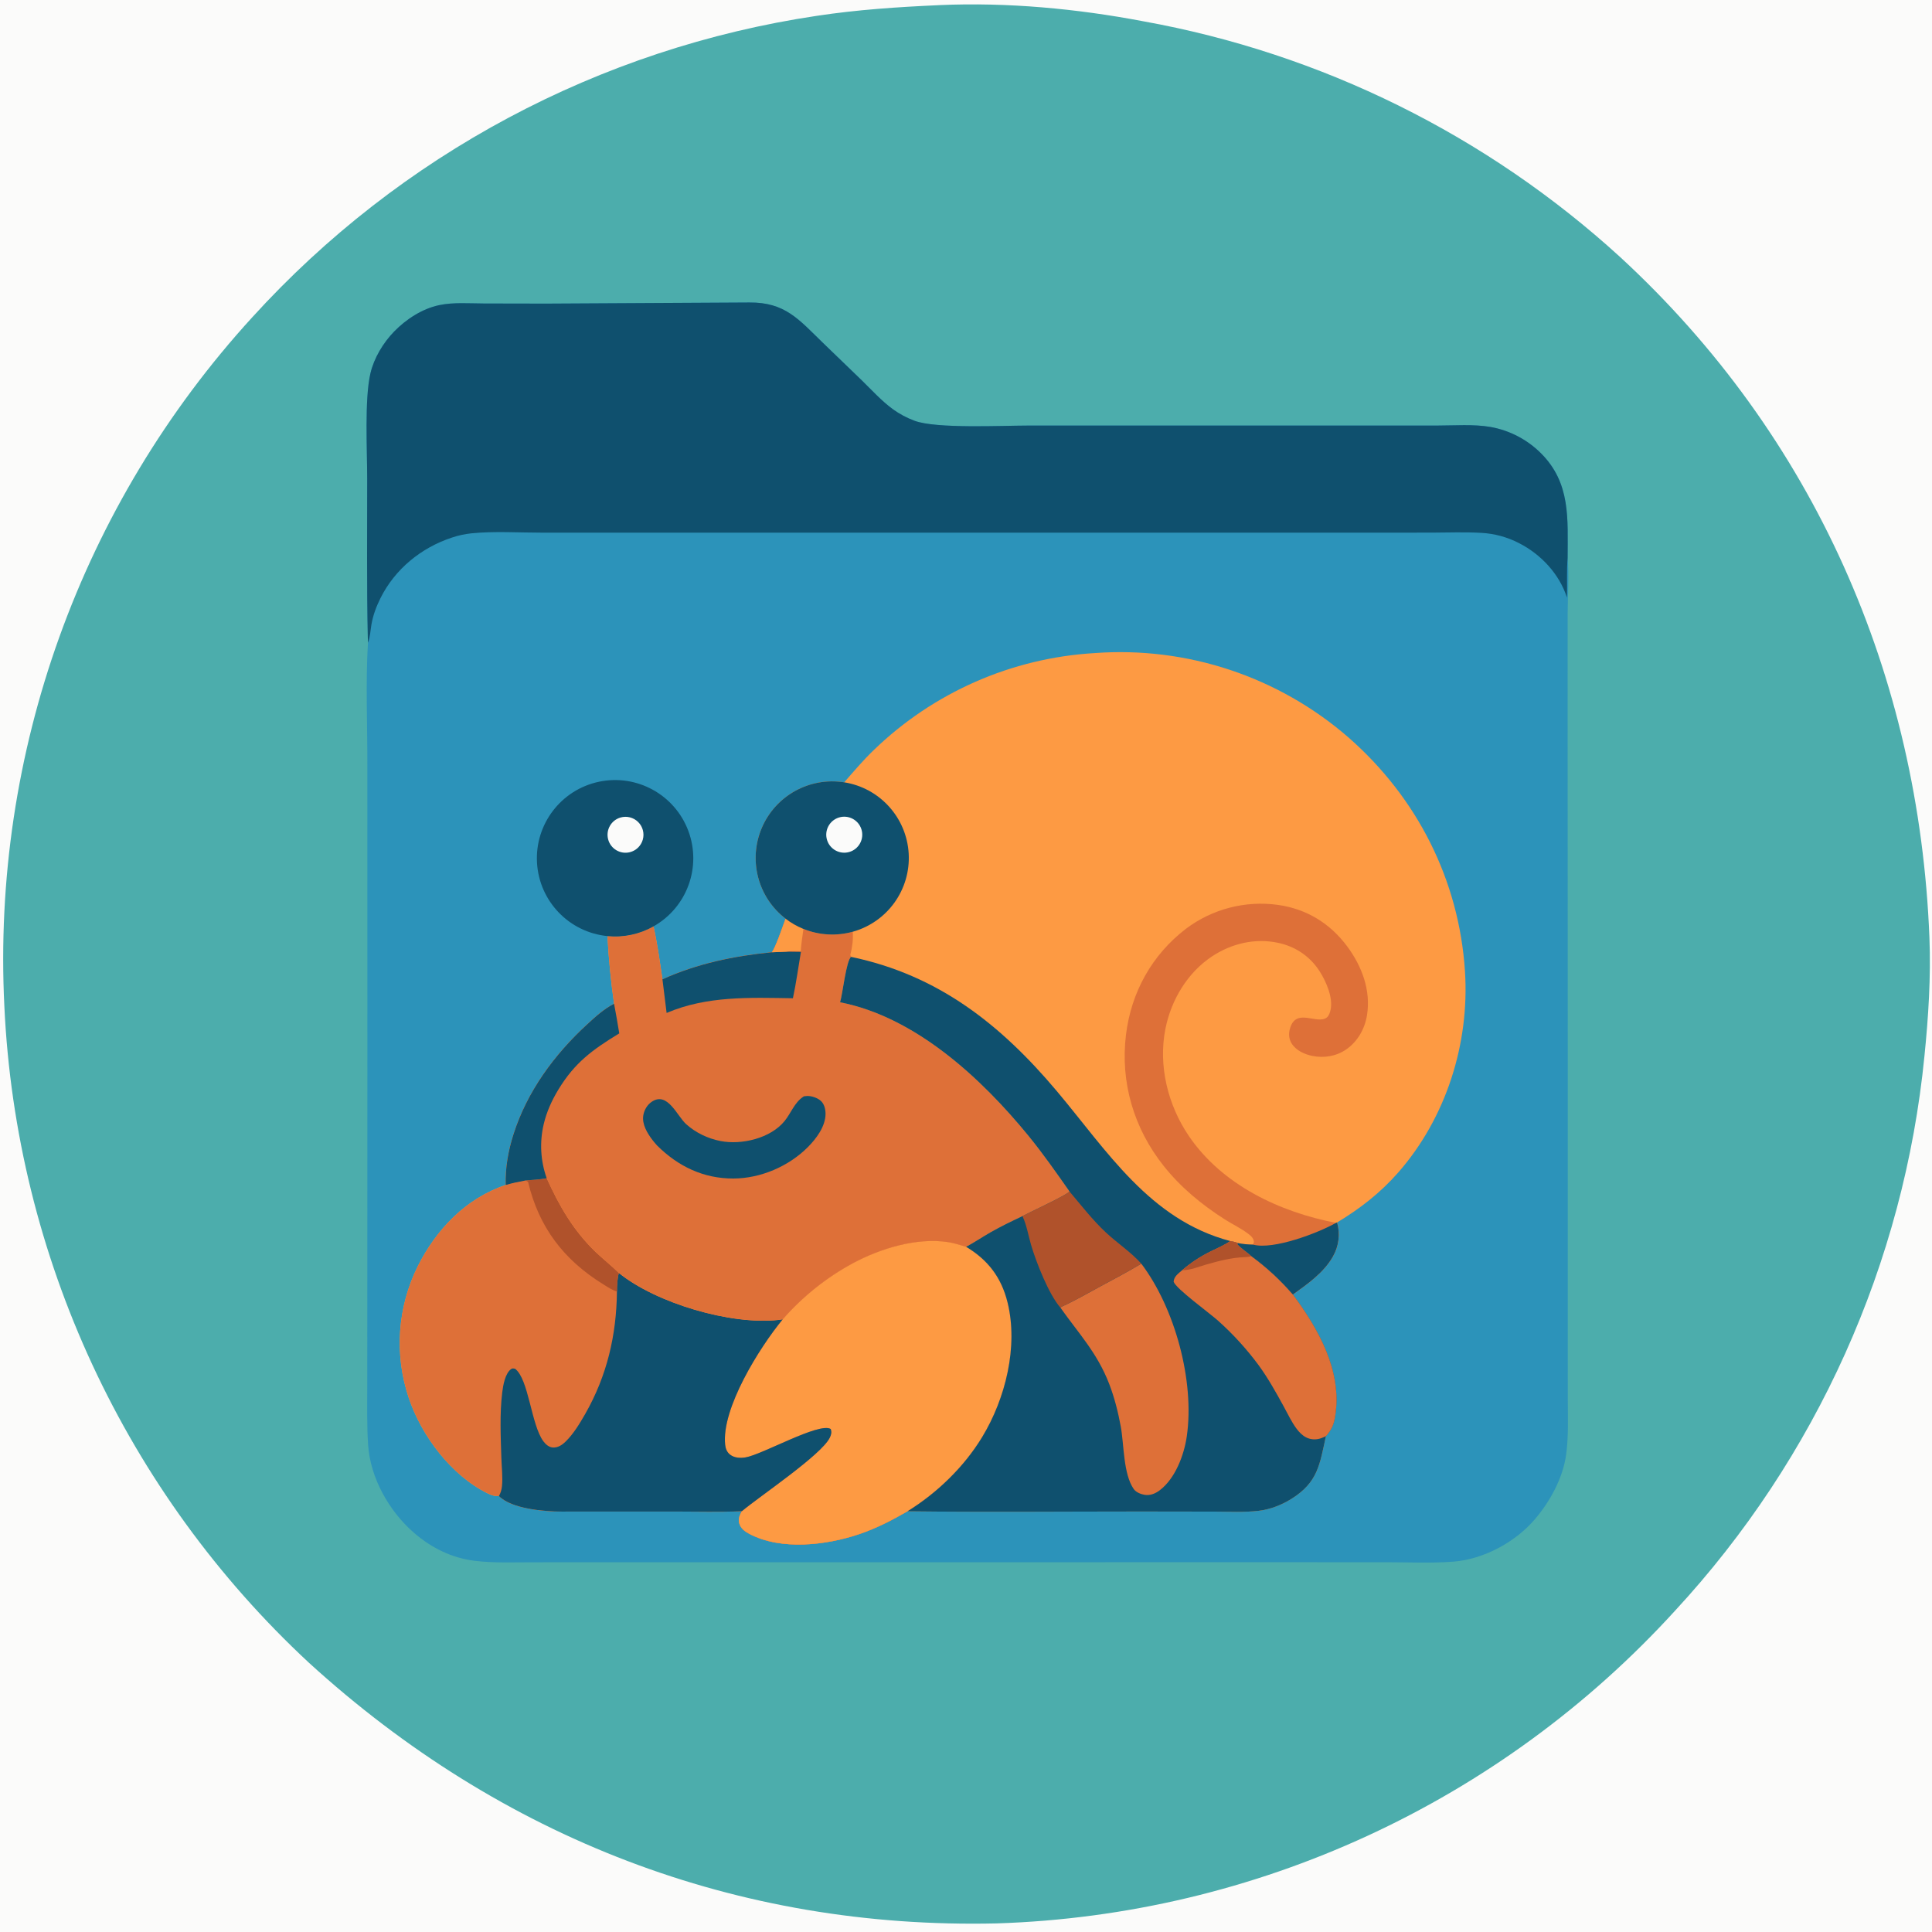 <?xml version="1.0" encoding="utf-8" ?>
<svg xmlns="http://www.w3.org/2000/svg" xmlns:xlink="http://www.w3.org/1999/xlink" width="706" height="706">
	<path fill="#FBFBFA" d="M0 0L706 0L706 706L0 706L0 0Z"/>
	<path fill="#4CADAC" d="M342.82 1.896C343.014 1.881 343.209 1.87 343.404 1.862C368.129 0.784 393.479 3.161 417.761 7.774C482.836 19.5 543.271 49.384 592.095 93.977C662.855 159.195 701.277 246.8 705.06 342.626C705.626 356.96 704.689 371.544 703.251 385.806C695.783 461.534 663.772 532.747 612.095 588.602C548.307 658.602 458.91 699.814 364.255 702.856C269.271 705.055 183.072 671.56 112.969 607.682C45.862 545.363 5.873 459.209 1.593 367.728C-3.014 275.085 29.594 184.441 92.162 115.963C146.192 56.537 219.099 17.61 298.538 5.775C313.227 3.551 327.994 2.56 342.82 1.896Z"/>
	<path fill="#2C93BA" d="M134.463 234.857C134.439 234.249 134.421 233.642 134.409 233.034C133.992 213.668 134.185 194.263 134.183 174.892C134.182 164.545 133.17 145.875 135.362 136.439C136.662 130.84 140.054 125.228 144.046 121.134C148.437 116.632 154.279 112.821 160.496 111.504C165.691 110.403 171.555 110.89 176.852 110.904L199.61 110.948L273.822 110.536C286.968 110.429 291.942 116.787 300.674 125.241L314.946 139.014C318.582 142.574 322.134 146.494 326.238 149.507C328.687 151.283 331.367 152.715 334.205 153.762C342.138 156.728 366.193 155.516 375.67 155.512L493.386 155.509L525.327 155.505C531.647 155.503 538.392 154.955 544.626 156.014C551.597 157.249 558.024 160.585 563.046 165.574C574.041 176.496 572.852 189.588 572.849 203.841C573.422 210.377 572.899 217.23 572.862 223.797L572.848 260.351L572.9 382.481L572.9 481.834L572.914 511.337C572.911 517.973 573.213 524.807 572.328 531.391C571.164 540.051 566.521 548.526 560.926 555.121C553.795 563.525 542.179 569.787 531.154 570.657C523.238 571.282 515.055 570.88 507.106 570.878L464.018 570.867L328.904 570.877L225.302 570.877L194.303 570.893C187.417 570.894 180.407 571.194 173.561 570.372C165.222 569.371 157.808 565.725 151.452 560.272C142.29 552.41 135.332 540.188 134.521 528.025C134.053 521.009 134.195 513.908 134.203 506.878L134.221 477.583L134.255 384.17L134.238 280.298C134.301 265.436 133.557 249.6 134.463 234.857Z"/>
	<path fill="#0F506E" d="M134.463 234.857C134.439 234.249 134.421 233.642 134.409 233.034C133.992 213.668 134.185 194.263 134.183 174.892C134.182 164.545 133.17 145.875 135.362 136.439C136.662 130.84 140.054 125.228 144.046 121.134C148.437 116.632 154.279 112.821 160.496 111.504C165.691 110.403 171.555 110.89 176.852 110.904L199.61 110.948L273.822 110.536C286.968 110.429 291.942 116.787 300.674 125.241L314.946 139.014C318.582 142.574 322.134 146.494 326.238 149.507C328.687 151.283 331.367 152.715 334.205 153.762C342.138 156.728 366.193 155.516 375.67 155.512L493.386 155.509L525.327 155.505C531.647 155.503 538.392 154.955 544.626 156.014C551.597 157.249 558.024 160.585 563.046 165.574C574.041 176.496 572.852 189.588 572.849 203.841C572.46 208.625 572.735 213.551 572.614 218.362C569.801 209.718 563.122 202.577 555.09 198.472C550.824 196.268 546.141 194.99 541.347 194.724C535.31 194.374 529.171 194.612 523.126 194.638L495.026 194.648L395.508 194.648L249.493 194.647L198.291 194.65C189.824 194.657 180.571 194.042 172.205 194.899C169.788 195.154 167.407 195.677 165.105 196.458C153.926 200.139 144.326 207.958 139.051 218.548C137.493 221.676 136.317 224.819 135.722 228.264C135.358 230.366 135.279 232.893 134.463 234.857Z"/>
	<path fill="#FD9A43" d="M308.5 285.878C311.974 281.895 315.396 277.841 319.21 274.175C341.006 253.047 369.66 240.442 399.962 238.654C433.786 236.144 467.21 247.253 492.8 269.512C517.861 291.475 533.173 321.581 535.337 354.912C537.053 381.336 528.443 408.504 510.931 428.476C504.449 435.869 496.99 441.672 488.6 446.718C489.785 450.91 489.229 455.403 487.058 459.18C483.728 465.082 477.835 469.178 472.446 473.045C481.813 485.695 490.481 500.913 487.938 517.319C487.445 520.501 486.657 522.399 484.533 524.8C482.251 535.067 481.675 541.594 471.961 547.691C468.384 549.936 464.171 551.585 459.964 552.079C454.736 552.692 449.228 552.386 443.961 552.378L416.88 552.337C388.468 552.34 360.033 552.614 331.623 552.261C325.897 555.571 320.1 558.56 313.805 560.67C301.885 564.664 285.485 566.629 273.899 560.549C272.221 559.668 270.642 558.54 270.136 556.613C269.696 554.94 270.313 553.666 271.105 552.224C263.036 552.601 254.881 552.348 246.799 552.348L205.229 552.366C198.913 552.358 187.015 551.396 182.328 546.699C180.672 546.75 179.696 546.441 178.221 545.717C164.916 539.186 153.946 524.604 149.35 510.748C144.026 494.904 145.236 477.591 152.712 462.642C159.489 449.178 170.311 437.871 184.801 433.026C184.623 426.697 185.733 420.513 187.649 414.491C192.611 398.893 202.501 385.454 214.427 374.451C217.484 371.631 220.671 368.707 224.396 366.787C223.225 358.588 222.418 350.341 221.976 342.07C227.818 342.643 233.695 341.403 238.808 338.518C240.238 344.908 241.113 351.393 242.076 357.866C254.821 352.11 268.16 349.35 282.003 347.985C283.269 346.773 286.206 337.955 287.081 335.717C276.925 327.922 273.354 314.23 278.409 302.468C283.464 290.706 295.856 283.874 308.5 285.878Z"/>
	<path fill="#DE7038" d="M199.776 430.553C204.298 440.551 209.342 449.369 217.278 457.137C220.128 459.927 223.326 462.371 226.14 465.175C239.811 476.232 267.047 484.252 284.382 482.342C284.931 482.285 285.478 482.209 286.022 482.114C293.288 473.796 301.983 466.844 311.696 461.587C321.7 456.233 334.818 452.189 346.287 453.867C348.532 454.195 350.872 454.957 353.047 455.609C361.026 460.407 365.907 466.771 368.169 475.876C372.188 492.057 367.4 511.168 358.892 525.166C352.256 536.084 342.454 545.542 331.623 552.261C325.897 555.571 320.1 558.56 313.805 560.67C301.885 564.664 285.485 566.629 273.899 560.549C272.221 559.668 270.642 558.54 270.136 556.613C269.696 554.94 270.313 553.666 271.105 552.224C263.036 552.601 254.881 552.348 246.799 552.348L205.229 552.366C198.913 552.358 187.015 551.396 182.328 546.699C180.672 546.75 179.696 546.441 178.221 545.717C164.916 539.186 153.946 524.604 149.35 510.748C144.026 494.904 145.236 477.591 152.712 462.642C159.489 449.178 170.311 437.871 184.801 433.026C187.212 432.328 189.607 431.817 192.076 431.366C194.625 431.148 197.268 431.051 199.776 430.553Z"/>
	<path fill="#FD9A43" d="M286.022 482.114C293.288 473.796 301.983 466.844 311.696 461.587C321.7 456.233 334.818 452.189 346.287 453.867C348.532 454.195 350.872 454.957 353.047 455.609C361.026 460.407 365.907 466.771 368.169 475.876C372.188 492.057 367.4 511.168 358.892 525.166C352.256 536.084 342.454 545.542 331.623 552.261C325.897 555.571 320.1 558.56 313.805 560.67C301.885 564.664 285.485 566.629 273.899 560.549C272.221 559.668 270.642 558.54 270.136 556.613C269.696 554.94 270.313 553.666 271.105 552.224C277.649 546.726 299.991 531.787 303.196 525.429C303.758 524.315 303.982 523.37 303.563 522.189C299.359 519.617 278.535 531.577 272.39 532.572C270.516 532.876 268.389 532.778 266.822 531.581C265.655 530.689 265.143 529.382 264.991 527.955C263.578 514.705 277.508 492.469 286.022 482.114Z"/>
	<path fill="#0F506E" d="M226.14 465.175C239.811 476.232 267.047 484.252 284.382 482.342C284.931 482.285 285.478 482.209 286.022 482.114C277.508 492.469 263.578 514.705 264.991 527.955C265.143 529.382 265.655 530.689 266.822 531.581C268.389 532.778 270.516 532.876 272.39 532.572C278.535 531.577 299.359 519.617 303.563 522.189C303.982 523.37 303.758 524.315 303.196 525.429C299.991 531.787 277.649 546.726 271.105 552.224C263.036 552.601 254.881 552.348 246.799 552.348L205.229 552.366C198.913 552.358 187.015 551.396 182.328 546.699C182.96 545.541 183.304 544.397 183.434 543.078C183.764 539.756 183.319 536.193 183.214 532.849C182.966 524.998 182.574 516.661 183.524 508.856C183.836 506.285 184.592 501.741 186.868 500.234C187.326 499.931 187.706 500.109 188.215 500.17C193.242 503.95 194.083 520.701 198.592 526.722C199.387 527.784 200.593 528.852 201.985 528.949C203.87 529.08 205.407 528.04 206.706 526.771C209.571 523.974 211.891 520.124 213.863 516.667C221.822 502.712 225.261 487.937 225.449 471.968C225.423 469.879 225.587 467.189 226.14 465.175Z"/>
	<path fill="#B0522B" d="M199.776 430.553C204.298 440.551 209.342 449.369 217.278 457.137C220.128 459.927 223.326 462.371 226.14 465.175C225.587 467.189 225.423 469.879 225.449 471.968C223.67 471.423 222.074 470.326 220.498 469.353C205.984 460.401 196.89 448.433 192.963 431.866L192.076 431.366C194.625 431.148 197.268 431.051 199.776 430.553Z"/>
	<path fill="#DE7038" d="M287.081 335.717C289.076 337.247 291.267 338.502 293.597 339.448C299.326 341.773 305.665 342.134 311.621 340.477C311.819 343.305 311.439 346.217 310.718 348.956L311.009 349.667C309.23 350.969 307.914 363.257 306.988 366.258C334.501 371.622 358.679 394.041 375.912 415.168C381.2 421.651 386.015 428.547 390.816 435.393C389.763 436.752 376.265 442.978 373.622 444.387C369.69 446.256 365.757 448.131 361.978 450.298C358.978 452.018 356.086 453.967 353.047 455.609C350.872 454.957 348.532 454.195 346.287 453.867C334.818 452.189 321.7 456.233 311.696 461.587C301.983 466.844 293.288 473.796 286.022 482.114C285.478 482.209 284.931 482.285 284.382 482.342C267.047 484.252 239.811 476.232 226.14 465.175C223.326 462.371 220.128 459.927 217.278 457.137C209.342 449.369 204.298 440.551 199.776 430.553C197.268 431.051 194.625 431.148 192.076 431.366C189.607 431.817 187.212 432.328 184.801 433.026C184.623 426.697 185.733 420.513 187.649 414.491C192.611 398.893 202.501 385.454 214.427 374.451C217.484 371.631 220.671 368.707 224.396 366.787C223.225 358.588 222.418 350.341 221.976 342.07C227.818 342.643 233.695 341.403 238.808 338.518C240.238 344.908 241.113 351.393 242.076 357.866C254.821 352.11 268.16 349.35 282.003 347.985C283.269 346.773 286.206 337.955 287.081 335.717Z"/>
	<path fill="#0F506E" d="M287.318 347.765L292.673 347.843C291.726 353.477 290.942 359.199 289.753 364.784C274.053 364.55 258.327 363.855 243.595 370.156L242.076 357.866C254.821 352.11 268.16 349.35 282.003 347.985L287.318 347.765Z"/>
	<path fill="#0F506E" d="M224.396 366.787C225.078 370.391 225.711 374.003 226.296 377.623C216.557 383.571 210.026 388.262 203.997 398.24C201.626 402.164 199.749 406.29 198.695 410.766C197.134 417.327 197.51 424.2 199.776 430.553C197.268 431.051 194.625 431.148 192.076 431.366C189.607 431.817 187.212 432.328 184.801 433.026C184.623 426.697 185.733 420.513 187.649 414.491C192.611 398.893 202.501 385.454 214.427 374.451C217.484 371.631 220.671 368.707 224.396 366.787Z"/>
	<path fill="#FD9A43" d="M287.081 335.717C289.076 337.247 291.267 338.502 293.597 339.448C293.232 342.145 292.79 344.857 292.606 347.573C290.832 347.539 289.069 347.433 287.318 347.765L282.003 347.985C283.269 346.773 286.206 337.955 287.081 335.717Z"/>
	<path fill="#0F506E" d="M293.804 400.61C294.189 400.561 294.576 400.516 294.964 400.501C296.597 400.437 298.901 401.241 300.067 402.393C301.275 403.586 301.684 405.444 301.672 407.087C301.64 411.622 298.316 416.06 295.235 419.161C288.234 426.209 277.946 430.628 268.007 430.659C257.035 430.694 247.776 426.207 240.096 418.575C239.538 417.942 238.973 417.303 238.46 416.632C236.559 414.143 234.547 410.857 235.071 407.612C235.393 405.618 236.528 403.685 238.232 402.566C243.967 398.795 247.416 407.817 250.756 410.813C254.24 413.939 258.685 416.058 263.268 416.957C271.028 418.479 281.587 415.957 286.711 409.648C289.033 406.788 290.335 402.874 293.498 400.803C293.599 400.737 293.702 400.674 293.804 400.61Z"/>
	<path fill="#0F506E" d="M306.988 366.258C307.914 363.257 309.23 350.969 311.009 349.667C342.798 356.288 365.672 374.336 386.191 398.723C404.508 420.493 420.138 445.759 449.56 453.508C450.498 453.706 451.458 453.852 452.335 454.252L452.198 454.69C453.669 456.367 455.661 457.482 457.263 459.03C462.981 463.219 467.783 467.709 472.446 473.045C481.813 485.695 490.481 500.913 487.938 517.319C487.445 520.501 486.657 522.399 484.533 524.8C482.251 535.067 481.675 541.594 471.961 547.691C468.384 549.936 464.171 551.585 459.964 552.079C454.736 552.692 449.228 552.386 443.961 552.378L416.88 552.337C388.468 552.34 360.033 552.614 331.623 552.261C342.454 545.542 352.256 536.084 358.892 525.166C367.4 511.168 372.188 492.057 368.169 475.876C365.907 466.771 361.026 460.407 353.047 455.609C356.086 453.967 358.978 452.018 361.978 450.298C365.757 448.131 369.69 446.256 373.622 444.387C376.265 442.978 389.763 436.752 390.816 435.393C386.015 428.547 381.2 421.651 375.912 415.168C358.679 394.041 334.501 371.622 306.988 366.258Z"/>
	<path fill="#DE7038" d="M417.057 461.77C429.355 478.041 436.597 504.636 433.684 524.866C432.703 531.683 429.496 540.243 423.832 544.555C422.193 545.802 420.325 546.581 418.239 546.241C416.877 546.019 415.113 545.303 414.301 544.141C410.433 538.605 410.772 527.873 409.55 521.244C408.588 516.026 407.249 510.705 405.339 505.749C400.953 494.367 394.279 487.41 387.526 477.881C387.916 477.499 387.764 477.576 388.185 477.384C392.902 475.232 397.467 472.587 402.026 470.112C407.052 467.383 412.169 464.742 417.057 461.77Z"/>
	<path fill="#DE7038" d="M449.56 453.508C450.498 453.706 451.458 453.852 452.335 454.252L452.198 454.69C453.669 456.367 455.661 457.482 457.263 459.03C462.981 463.219 467.783 467.709 472.446 473.045C481.813 485.695 490.481 500.913 487.938 517.319C487.445 520.501 486.657 522.399 484.533 524.8C483.906 525.093 483.269 525.394 482.611 525.611C480.864 526.187 478.93 526.098 477.287 525.254C475.861 524.521 474.741 523.353 473.793 522.081C471.957 519.616 470.57 516.628 469.088 513.933C466.226 508.725 463.399 503.607 459.874 498.799C455.536 492.947 450.617 487.548 445.192 482.685C442.141 479.913 429.711 470.935 428.873 468.371C429 466.416 430.617 465.372 431.974 464.173C435.101 461.452 438.524 459.233 442.226 457.379C444.67 456.156 447.323 455.08 449.56 453.508Z"/>
	<path fill="#B0522B" d="M449.56 453.508C450.498 453.706 451.458 453.852 452.335 454.252L452.198 454.69C453.669 456.367 455.661 457.482 457.263 459.03C456.378 459.295 455.672 459.369 454.748 459.399C450.192 459.543 445.363 460.785 440.983 462.034C438.065 462.866 435.017 464.191 431.974 464.173C435.101 461.452 438.524 459.233 442.226 457.379C444.67 456.156 447.323 455.08 449.56 453.508Z"/>
	<path fill="#B0522B" d="M390.816 435.393C395.149 440.499 399.229 445.816 404.14 450.398C408.29 454.271 413.286 457.546 417.057 461.77C412.169 464.742 407.052 467.383 402.026 470.112C397.467 472.587 392.902 475.232 388.185 477.384C387.764 477.576 387.916 477.499 387.526 477.881C383.23 472.961 378.598 461.13 376.764 454.864C375.773 451.482 375.149 447.546 373.622 444.387C376.265 442.978 389.763 436.752 390.816 435.393Z"/>
	<path fill="#DE7038" d="M457.914 454.815L458.219 453.838C458.087 452.468 457.272 451.746 456.242 450.943C453.644 448.918 450.421 447.419 447.621 445.63C439.106 440.19 431.491 433.943 425.183 425.99C414.315 412.29 409.338 395.498 411.463 378.103C413.36 362.575 420.966 348.898 433.391 339.38C443.001 332.151 455.082 329.019 466.994 330.668C477.48 332.138 486.124 337.464 492.381 345.941C497.679 353.118 500.964 361.865 499.551 370.872C498.763 375.896 496.169 380.56 491.941 383.485C488.316 385.992 483.831 386.727 479.54 385.852C476.677 385.269 473.574 383.854 471.981 381.281C471.021 379.73 470.862 377.909 471.306 376.161C473.418 367.85 481.311 374.654 484.875 371.797C485.651 371.174 486.027 369.937 486.228 369.004C487.191 364.524 484.573 358.558 482.149 354.818C478.627 349.384 473.314 345.854 466.993 344.519C458.645 342.757 450.146 344.751 443.068 349.377C433.958 355.333 427.959 365.4 425.868 375.972C423.193 389.491 426.791 403.925 434.509 415.229C446.652 433.015 467.589 442.899 488.202 446.869L488.6 446.718C489.785 450.91 489.229 455.403 487.058 459.18C483.728 465.082 477.835 469.178 472.446 473.045C467.783 467.709 462.981 463.219 457.263 459.03C455.661 457.482 453.669 456.367 452.198 454.69L452.335 454.252C454.237 454.64 455.983 454.775 457.914 454.815Z"/>
	<path fill="#0F506E" d="M488.202 446.869L488.6 446.718C489.785 450.91 489.229 455.403 487.058 459.18C483.728 465.082 477.835 469.178 472.446 473.045C467.783 467.709 462.981 463.219 457.263 459.03C455.661 457.482 453.669 456.367 452.198 454.69L452.335 454.252C454.237 454.64 455.983 454.775 457.914 454.815C465.343 456.816 481.694 450.554 488.202 446.869Z"/>
	<path fill="#0F506E" d="M287.081 335.717C276.925 327.922 273.354 314.23 278.409 302.468C283.464 290.706 295.856 283.874 308.5 285.878C321.5 287.939 331.306 298.78 332.057 311.92C332.808 325.06 324.301 336.948 311.621 340.477C305.665 342.134 299.326 341.773 293.597 339.448C291.267 338.502 289.076 337.247 287.081 335.717Z"/>
	<path fill="#FBFBFA" d="M306.529 298.748C310.007 297.65 313.714 299.591 314.793 303.074C315.871 306.557 313.91 310.253 310.421 311.313C306.959 312.364 303.298 310.421 302.228 306.965C301.158 303.51 303.08 299.838 306.529 298.748Z"/>
	<path fill="#0F506E" d="M221.976 342.07C207.941 340.694 197.009 329.285 196.232 315.204C195.456 301.124 205.067 288.582 218.865 285.67C232.663 282.758 246.522 290.347 251.501 303.541C256.48 316.735 251.09 331.588 238.808 338.518C233.695 341.403 227.818 342.643 221.976 342.07Z"/>
	<path fill="#FBFBFA" d="M226.758 298.739C229.043 298.08 231.506 298.709 233.195 300.383C234.885 302.056 235.537 304.513 234.9 306.804C234.262 309.096 232.436 310.863 230.125 311.424C226.655 312.267 223.148 310.181 222.232 306.73C221.316 303.278 223.327 299.728 226.758 298.739Z"/>
</svg>
